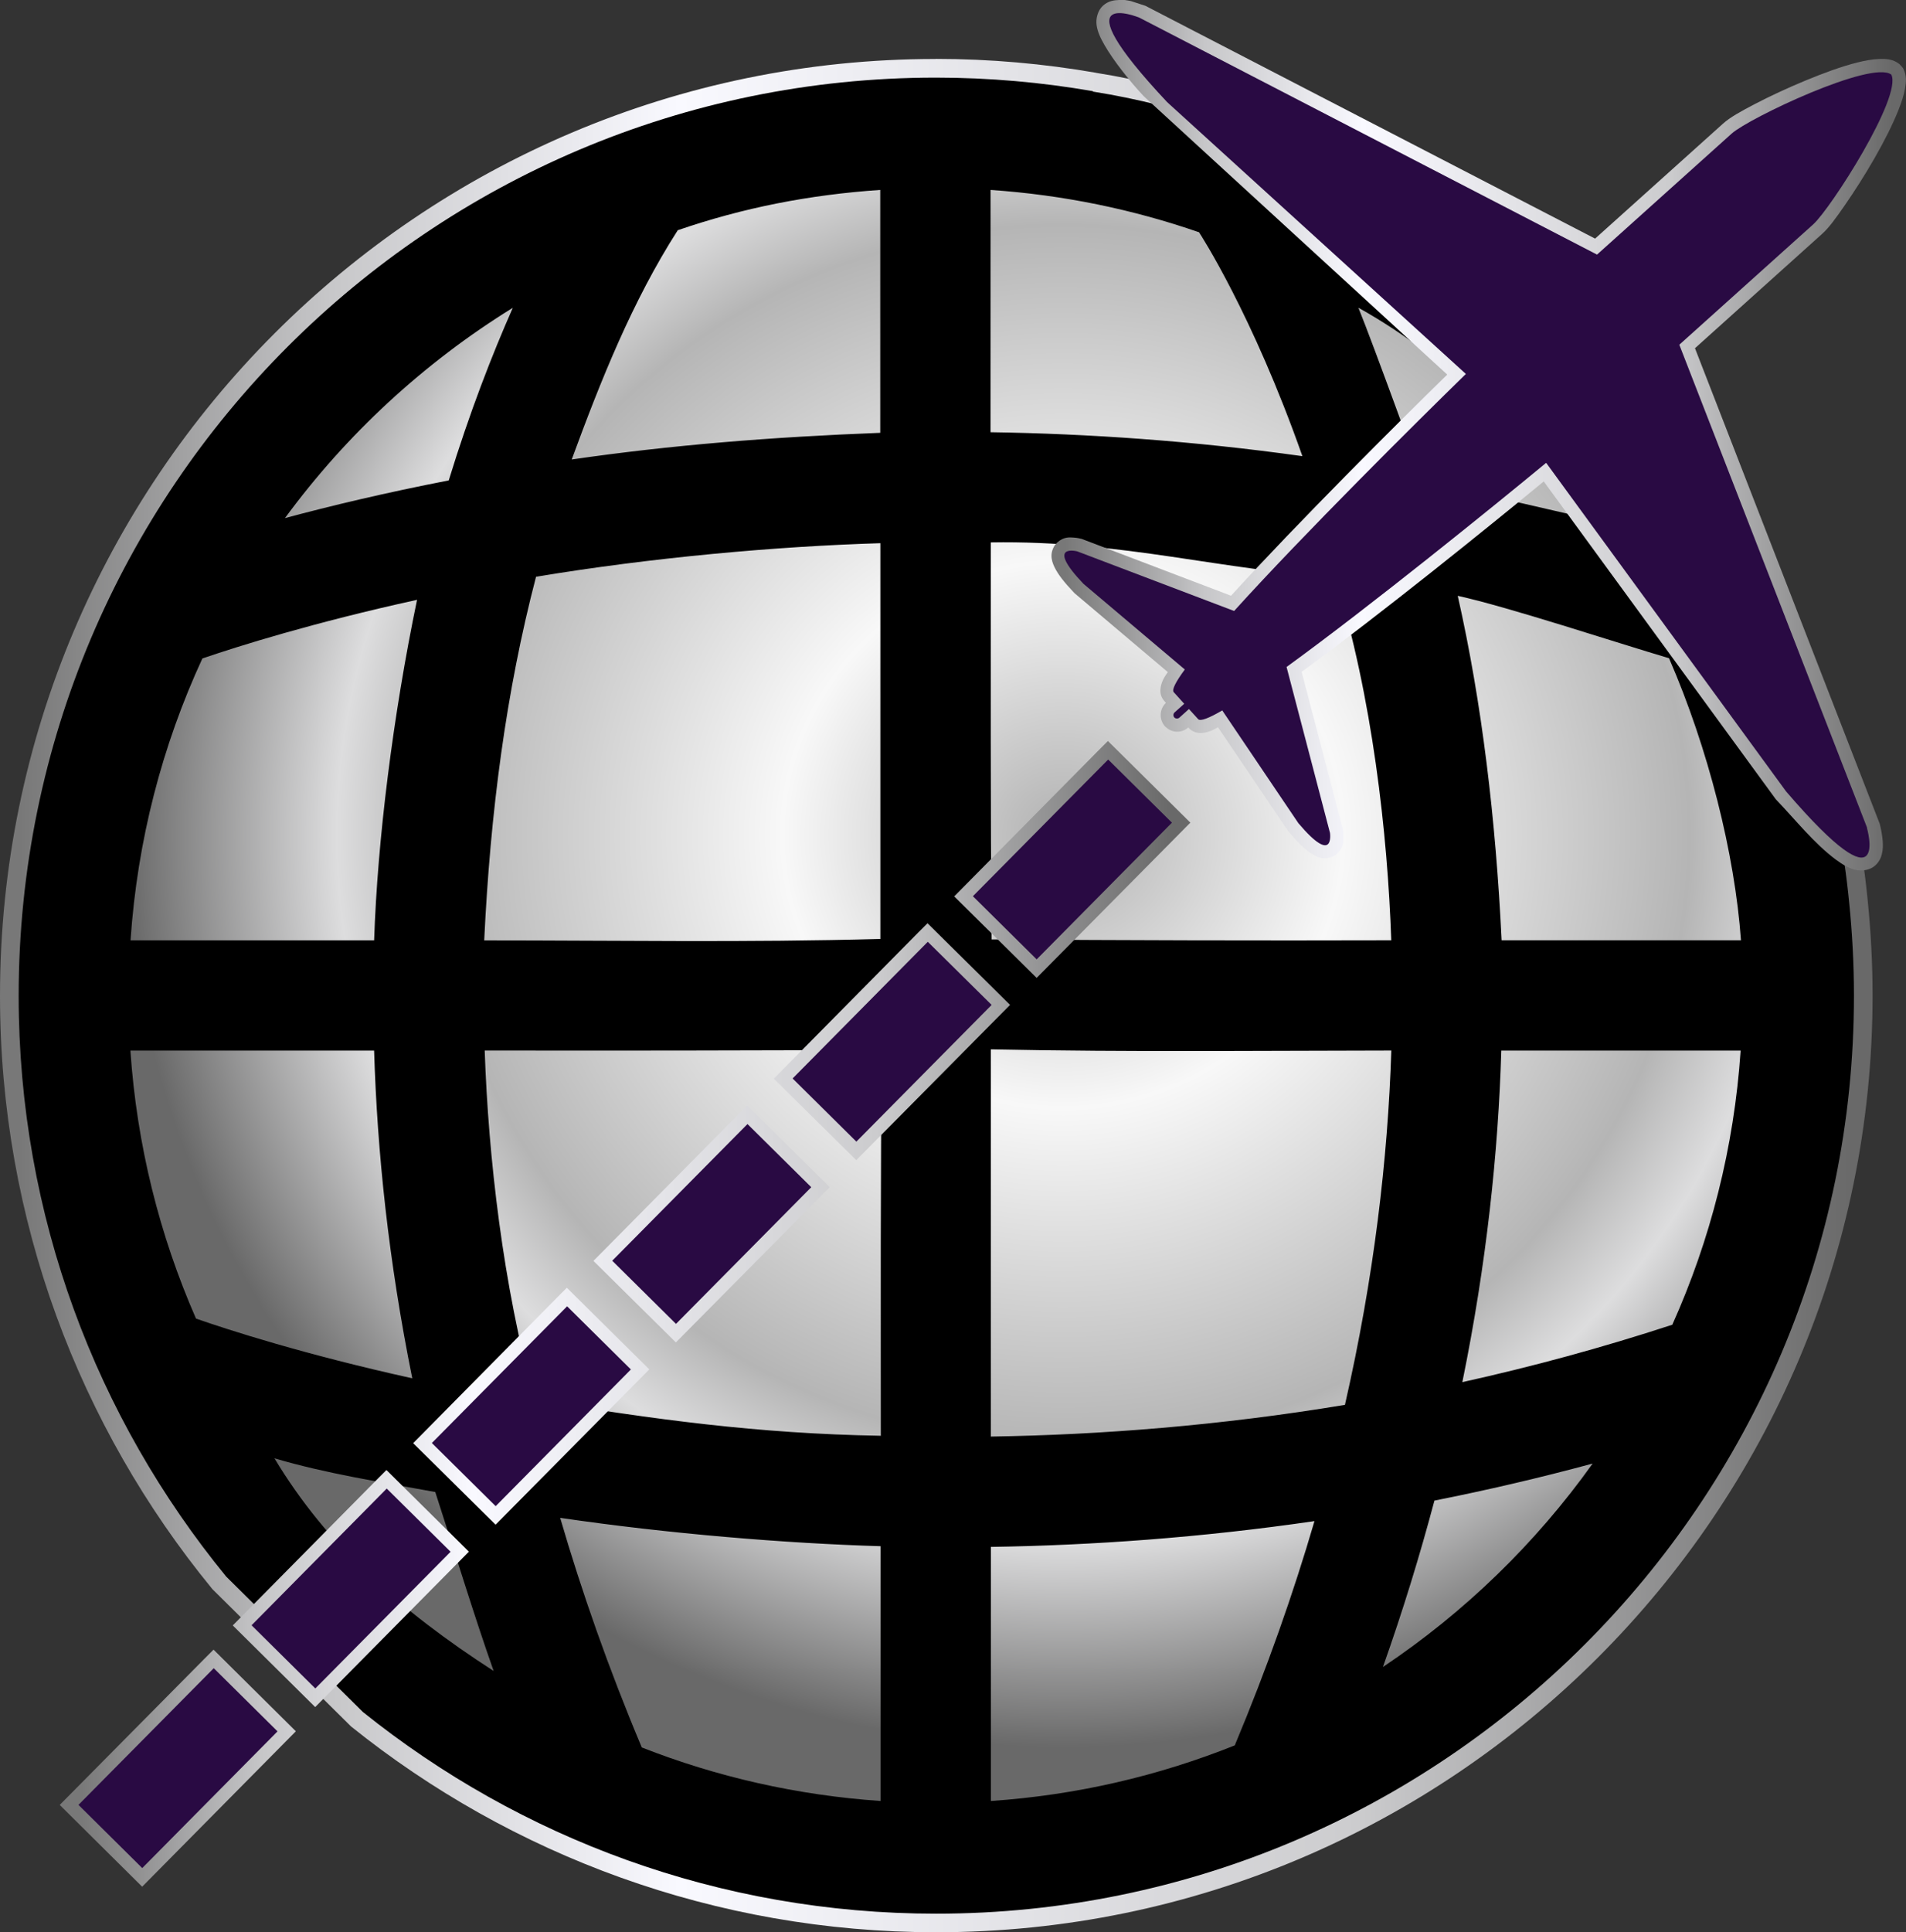 <svg version="1.1" viewBox="0 0 74.01 75" xmlns="http://www.w3.org/2000/svg" xmlns:xlink="http://www.w3.org/1999/xlink">
 <rect x="0" y="0" width="74.01" height="75" fill="#333333" stroke="none"/>
 <defs>
  <radialGradient id="i71-radialGradient37146" cx="-325.8" cy="-276.8" r="11.08" gradientTransform="matrix(3.28 .044 -.043 3.196 1098 931.4)" gradientUnits="userSpaceOnUse">
   <stop stop-color="#787878" style="stop-color:#b1b1b1" offset="0"/>
   <stop stop-color="#c7c7c9" style="stop-color:#f8f8f8" offset=".299"/>
   <stop stop-color="#f9f9ff" style="stop-color:#b5b5b5" offset=".669"/>
   <stop stop-color="#ccccce" style="stop-color:#ddddde" offset=".775"/>
   <stop stop-color="#696969" offset="1"/>
  </radialGradient>
  <radialGradient id="radialGradient34529" cx="-325.8" cy="-276.8" r="11.08" gradientTransform="matrix(4.053,0,0,4.053,1377,1166)" gradientUnits="userSpaceOnUse">
   <stop stop-color="#787878" offset="0"/>
   <stop stop-color="#c7c7c9" offset=".17"/>
   <stop stop-color="#f9f9ff" offset=".36"/>
   <stop stop-color="#ccccce" offset=".73"/>
   <stop stop-color="#696969" offset="1"/>
  </radialGradient>
  <linearGradient id="linearGradient35161" x2="25.91" y1="13.87" y2="13.87" gradientTransform="matrix(2.75 0 0 2.75 .725 .511)" gradientUnits="userSpaceOnUse" xlink:href="#radialGradient34529"/>
  <linearGradient id="linearGradient35171" x1=".844" x2="16.28" y1="18.36" y2="18.36" gradientTransform="matrix(2.75 0 0 2.75 .725 .511)" gradientUnits="userSpaceOnUse" xlink:href="#radialGradient34529"/>
  <linearGradient id="linearGradient35181" x1="14.77" x2="26.46" y1="5.959" y2="5.959" gradientTransform="matrix(2.75 0 0 2.75 .725 .511)" gradientUnits="userSpaceOnUse" xlink:href="#radialGradient34529"/>
 </defs>
 <path d="m36.33 2.289c-20.04 0-36.33 16.31-36.33 36.36 5.194e-5 8.717 3.087 16.73 8.223 23l0.021 0.027 5.361 5.307 0.027 0.027c6.225 4.995 14.13 7.987 22.72 7.987 20.04 0 36.36-16.31 36.36-36.36 0-1.242-0.066-2.467-0.188-3.674v-0.005c-1.695-17.4-16.18-29.94-29.96-32.13l-0.016-0.005c-2.019-0.35-4.097-0.537-6.215-0.537zm6.231 0.542 0.129 0.032-0.086-0.027zm-6.231 0.913c2.02 0 4.003 0.178 5.93 0.51l0.011 0.005 0.064 0.011c13.08 2.073 27.12 14.16 28.74 30.83 0.118 1.162 0.183 2.342 0.183 3.534 0 19.26-15.66 34.91-34.91 34.91-8.247 0-15.82-2.873-21.8-7.67l-5.205-5.156c-4.928-6.016-7.89-13.7-7.89-22.07 0-19.26 15.63-34.91 34.88-34.91zm1.407 2.847v10.9l0.72 0.011c3.76 0.057 7.794 0.332 12.02 0.924l1.187 0.167-0.398-1.128c-0.982-2.791-1.992-4.977-2.761-6.478-0.384-0.75-0.708-1.333-0.94-1.73-0.003-0.004-0.003-0.006-0.005-0.011l0.645-0.43-1.386-0.483c-2.628-0.913-5.411-1.49-8.299-1.687zm-3.599 0.054c-0.071 0.005-0.133 0.038-0.204 0.043-2.771 0.207-5.456 0.739-7.987 1.606l-1.386 0.473 0.704 0.473c-0.007 0.011-0.009 0.015-0.016 0.027-0.235 0.402-0.562 0.989-0.951 1.751-0.778 1.523-1.798 3.744-2.788 6.574l-0.392 1.133 1.187-0.172c0.68-0.099 1.373-0.196 2.084-0.285 2.876-0.362 6.182-0.644 9.813-0.741l0.709-0.021v-10.14l-0.478 0.682zm-0.682 1.606v7.874c-3.378 0.117-6.538 0.363-9.249 0.704-0.288 0.036-0.561 0.075-0.843 0.113 0.795-2.094 1.611-4.048 2.229-5.258 0.376-0.736 0.691-1.301 0.913-1.681 0.103-0.176 0.182-0.301 0.242-0.398 2.137-0.706 4.392-1.135 6.709-1.354zm5.737 0c2.39 0.226 4.716 0.663 6.913 1.407 0.056 0.091 0.112 0.185 0.199 0.333 0.219 0.374 0.531 0.93 0.902 1.654 0.617 1.206 1.432 3.146 2.229 5.242-3.566-0.45-7.012-0.714-10.24-0.784zm-17.66 1.842-1.998 1.235c-3.528 2.18-6.607 5.02-9.056 8.352l-1.23 1.67 2.009-0.537c1.75-0.471 3.87-0.981 6.311-1.456l0.424-0.081 0.129-0.419c0.803-2.618 1.67-4.834 2.46-6.617zm29.75 0.209 0.79 1.923c0.554 1.356 2.478 6.682 2.487 6.703l0.145 0.344 6.472 1.488 1.144 1.45v-2.68l-0.344-0.081c-2.431-3.061-5.101-6.029-8.879-8.138zm3.008 3.712c1.976 1.424 3.716 3.059 5.258 4.883l-3.776-0.87c-0.115-0.317-0.819-2.221-1.482-4.012zm-36.11 0.494c-0.44 1.138-0.876 2.152-1.305 3.513-1.265 0.252-2.248 0.51-3.33 0.768 1.391-1.592 2.946-3.004 4.635-4.281zm20.27 5.817-0.714 0.016v0.714c0 5.136-0.009 10.27 0.032 15.42l0.005 0.714 0.714 0.005c5.178 0.034 10.36 0.052 15.53 0.038l1.751-0.005-1.074-1.074c-0.16-4.113-0.715-9.315-2.165-13.98l-0.15-0.483-0.51-0.027c-4.094-0.193-8.187-1.422-13.42-1.332zm-3.54 0.011-0.752 0.021c-3.43 0.097-6.551 0.36-9.282 0.698-1.467 0.182-2.866 0.39-4.19 0.612l-0.462 0.081-0.123 0.451c-0.27 1.03-0.525 2.107-0.757 3.239-0.641 3.115-1.143 6.831-1.273 11.04l-0.011 0.231 0.129 0.193 0.22 0.328h0.387c5.118 0 10.26 0.086 15.4-0.059l0.709-0.016zm4.281 1.515c4.411 0.042 8.138 0.943 12.02 1.203 1.251 4.225 1.788 8.896 1.961 12.72-4.65 0.01-9.298-0.009-13.95-0.038-0.033-4.627-0.033-9.254-0.032-13.88zm-5.737 0.016v13.85c-4.601 0.111-9.22 0.056-13.85 0.048 0.165-3.767 0.584-7.206 1.166-10.03 0.194-0.944 0.412-1.831 0.634-2.702 1.168-0.19 2.369-0.373 3.647-0.532 2.469-0.306 5.342-0.522 8.401-0.634zm22.18 0.311 0.253 1.112c0.931 4.119 1.461 8.589 1.687 13.25l0.038 0.693h10.77l-0.059-0.779c-0.25-3.483-1.295-7.613-2.847-11.18l-0.671 0.29 0.209-0.704c-1.978-0.583-6.19-1.98-8.261-2.433zm-39.6 0.387c-4.057 0.89-6.988 1.811-8.417 2.299l-0.295 0.102-0.129 0.279c-1.592 3.448-2.589 7.228-2.858 11.2l-0.048 0.779h10.94l0.021-0.709c0.132-4.534 0.682-8.527 1.38-11.86 0.054-0.259 0.115-0.513 0.172-0.768l0.113-0.027v-0.586l-1.332-0.15zm41.43 1.579c1.971 0.518 4.895 1.435 6.752 1.993 1.311 3.099 2.148 6.598 2.46 9.636h-7.729c-0.225-4.054-0.722-7.941-1.482-11.63zm-42.24 0.15c-0.005 0.022-0.012 0.042-0.016 0.064-0.673 3.21-1.159 7.115-1.332 11.41h-7.885c0.321-3.389 1.109-6.648 2.449-9.625 1.239-0.417 3.756-1.128 6.784-1.848zm22.52 15.68v16.52l0.741-0.011c4.295-0.067 8.964-0.428 13.86-1.241l0.478-0.081 0.107-0.478c1.084-4.739 1.561-9.119 1.73-13.19h0.091v-0.731l-1.434-0.021 0.709-0.704c-5.189 0-10.37 0.071-15.53-0.048zm-2.777 0.043-0.736 0.005c-5.14 0.017-10.28 0.025-15.42 0.016h-0.752l0.021 0.752c0.143 4.182 0.716 9.214 1.961 13.73l0.123 0.451 0.462 0.075c4.577 0.74 8.517 1.265 13.23 1.37l1.058 1.058v-1.756c0-4.995-0.011-9.978 0.043-14.96zm-30.42 0.027-0.172 0.489-0.048 0.14 0.011 0.15c0.255 3.76 1.159 7.351 2.605 10.65l0.129 0.29 0.301 0.102c1.301 0.454 4.269 1.41 8.481 2.342l1.09 0.242-0.22-1.096c-0.909-4.498-1.354-8.714-1.472-12.6l-0.021-0.709zm53.75 0v1.456l-0.725-0.747c-0.118 3.93-0.57 8.196-1.499 12.75l-0.226 1.101 1.096-0.247c2.695-0.597 5.437-1.334 8.218-2.245l0.306-0.102 0.134-0.29c1.509-3.366 2.451-7.039 2.713-10.89l0.054-0.779h-9.319zm-19.1 1.402c4.673 0.092 9.342 0.055 14 0.048-0.161 3.812-0.644 7.935-1.622 12.36-4.354 0.694-8.502 1.018-12.38 1.106zm-5.694 0.032c-0.043 4.487-0.039 8.964-0.038 13.44-4.239-0.121-7.911-0.588-12.09-1.257-1.051-4-1.559-8.374-1.73-12.17 4.62 0.006 9.238-0.002 13.86-0.016zm-27.53 0.021h7.901c0.134 3.429 0.561 7.128 1.284 11.01-3.218-0.766-5.797-1.523-6.961-1.923-1.207-2.831-1.922-5.901-2.224-9.088zm52.97 0h7.724c-0.31 3.277-1.056 6.428-2.32 9.325-2.269 0.732-4.506 1.32-6.719 1.837 0.741-3.938 1.18-7.685 1.316-11.16zm-49.87 13.87 0.962 1.595c2.103 3.505 5.07 6.125 8.739 8.492l1.123 0.725v-1.461l-0.043-0.118c-0.732-2.065-1.515-4.638-2.261-6.929l-0.134-0.408-0.424-0.081c-2.204-0.406-4.187-0.706-6.172-1.289zm53.5 0.483-0.918 0.247c-2.059 0.556-4.095 1.027-6.096 1.423l-0.446 0.091-0.113 0.435c-0.555 2.087-1.209 4.221-1.982 6.403l-0.731 2.068 1.821-1.219c3.242-2.168 6.062-4.903 8.326-8.073l0.14-0.193v-0.231zm-50.07 1.869c1.266 0.279 2.529 0.569 3.84 0.806 0.461 1.427 0.934 2.868 1.407 4.313-2.071-1.516-3.825-3.206-5.248-5.119zm46.97 0.381c-1.277 1.513-2.7 2.873-4.243 4.114 0.356-1.126 0.743-2.268 1.042-3.368 1.053-0.214 2.132-0.49 3.201-0.747zm-38.69 0.081 0.269 0.929c0.846 2.903 1.899 5.906 3.196 8.992l0.123 0.279 0.285 0.113c2.975 1.169 6.163 1.899 9.486 2.127l0.779 0.054v-11.38l-0.709-0.021c-3.635-0.107-8.214-0.482-12.35-1.09l-0.054-0.005h-0.054zm30.16 0.129c-4.388 0.639-8.58 0.934-12.48 0.994l-0.714 0.011v11.36l0.773-0.054c3.402-0.232 6.664-0.995 9.695-2.208l0.279-0.113 0.118-0.285c1.261-3.013 2.295-5.938 3.126-8.777l-0.521 0.494zm-28.13 1.418c3.631 0.488 7.42 0.822 10.65 0.94v8.326c-2.781-0.264-5.477-0.828-7.992-1.789-1.065-2.563-1.915-5.045-2.659-7.477zm27.17 0.118c-0.728 2.369-1.562 4.783-2.594 7.278-2.572 1.001-5.332 1.598-8.186 1.869v-8.293c3.395-0.075 7.021-0.356 10.78-0.854z" style="color-rendering:auto;color:#000000;fill:url(#linearGradient35161);isolation:auto;mix-blend-mode:normal;shape-rendering:auto;solid-color:#000000"/>
 <circle cx="37.13" cy="38.32" r="32.66" style="fill:url(#i71-radialGradient37146);stroke-width:2.948"/>
 <path d="m34.18 7.372v9.427c-4.23 0.162-8.158 0.479-11.98 1.035 1.125-3.062 2.35-6.141 4.118-8.899 2.537-0.869 5.086-1.374 7.868-1.564zm4.283 0c2.822 0.192 5.545 0.758 8.112 1.649l-0.009 0.006c0.03 0.043 2.066 3.166 4.006 8.678-4.254-0.596-8.321-0.872-12.11-0.929zm-18.55 4.574c-0.801 1.808-1.676 4.053-2.488 6.7-2.459 0.478-4.596 0.989-6.361 1.464 2.393-3.257 5.401-6.033 8.849-8.164zm-0.745 52.91c-3.614-2.332-6.479-4.87-8.51-8.254 2.044 0.601 4.053 0.905 6.243 1.308 0.743 2.281 1.526 4.854 2.267 6.945zm-0.366-28.36c0.239-4.99 0.847-9.651 2.012-14.11 4.468-0.745 9.335-1.181 13.37-1.303v15.36c-5.124 0.144-10.26 0.057-15.38 0.057zm35.22 0c-5.176 0.015-10.35 0-15.52-0.034-0.041-5.138-0.03-10.27-0.03-15.41 5.114-0.088 9.161 1.131 13.37 1.329 1.453 4.678 2.038 10.01 2.18 14.11zm10.79-10.94c1.517 3.49 2.547 7.566 2.79 10.94h-9.294c-0.228-4.689-0.761-9.197-1.704-13.37 1.961 0.429 6.196 1.829 8.206 2.422m-3.215-5.441-6.361-1.464c-0.009-0.021-1.906-5.276-2.488-6.7 3.741 2.088 6.39 5.049 8.849 8.165zm-19.17-16.57c-1.979-0.343-4.014-0.524-6.09-0.524-19.64 0-35.61 15.98-35.61 35.64 5.091e-5 8.545 3.024 16.39 8.059 22.54l5.305 5.253c6.102 4.896 13.84 7.83 22.26 7.83 19.64 0 35.64-15.98 35.64-35.63 0-1.218-0.065-2.422-0.185-3.608-1.657-17.04-15.92-29.35-29.35-31.48zm11.6 37.23c-0.135 4.2-0.67 8.81-1.801 13.76-4.854 0.806-9.485 1.164-13.75 1.231v-15.03c5.415 0.114 10.92 0.05 15.55 0.047zm-19.83 14.96c-4.817-0.084-8.766-0.636-13.44-1.393-1.223-4.442-1.793-9.43-1.934-13.56 5.14 0.009 10.28-7.27e-4 15.42-0.017-0.055 4.993-0.039 9.983-0.039 14.98zm-18-32.45c-0.935 4.491-1.541 9.373-1.667 13.22h-9.459c0.263-3.881 1.234-7.575 2.79-10.94 1.405-0.48 4.31-1.393 8.336-2.276zm-11.13 17.5h9.462c0.118 3.926 0.564 8.185 1.482 12.72-4.18-0.924-7.121-1.873-8.398-2.318-1.413-3.225-2.298-6.729-2.547-10.4zm53.23 0h9.294c-0.255 3.767-1.178 7.354-2.653 10.64-2.757 0.903-5.48 1.636-8.153 2.228 0.937-4.592 1.394-8.902 1.513-12.87zm3.546 16.03c-2.212 3.098-4.972 5.774-8.141 7.894 0.78-2.201 1.439-4.353 1.999-6.458 2.017-0.4 4.068-0.876 6.142-1.437zm-40.09 2.106c4.168 0.613 8.769 0.992 12.44 1.1v9.889c-3.249-0.223-6.364-0.937-9.27-2.078-1.287-3.06-2.331-6.034-3.169-8.91zm29.29 0.127c-0.823 2.812-1.844 5.716-3.095 8.704-2.962 1.185-6.145 1.932-9.47 2.158v-9.862c3.926-0.06 8.147-0.357 12.57-1.001z" style="stroke-width:2.948"/>
 <path d="m43.02 28.76-0.36 0.36-5.608 5.672 3.201 3.164 5.968-6.027zm0.005 1.44 1.751 1.735-4.533 4.582-1.751-1.735zm-7.01 5.634-0.36 0.36-5.608 5.672 3.201 3.164 5.973-6.027zm0.005 1.44 1.756 1.735-4.533 4.582-1.751-1.735zm-7.004 5.634-0.36 0.36-5.613 5.672 3.201 3.164 5.973-6.027zm0.005 1.44 1.751 1.735-4.533 4.582-1.751-1.735zm-7.01 5.634-0.36 0.36-5.608 5.672 3.201 3.164 5.968-6.027zm0.005 1.44 1.751 1.735-4.533 4.582-1.751-1.73zm-7.01 5.634-0.36 0.36-5.608 5.672 3.201 3.169 5.968-6.032zm0.005 1.44 1.756 1.735-4.533 4.582-1.756-1.735zm-6.719 5.532-0.36 0.36-5.613 5.667 3.201 3.174 5.968-6.032zm0.005 1.44 1.751 1.735-4.533 4.582-1.756-1.735z" style="color-rendering:auto;color:#000000;fill:url(#linearGradient35171);isolation:auto;mix-blend-mode:normal;shape-rendering:auto;solid-color:#000000"/>
 <path d="m43.03 29.48-5.252 5.305 2.476 2.451 5.252-5.306zm-7.004 7.074-5.249 5.305 2.476 2.451 5.252-5.306zm-7.001 7.074-5.252 5.305 2.476 2.451 5.252-5.305zm-7.004 7.074-5.252 5.306 2.478 2.451 5.25-5.306zm-7.004 7.074-5.249 5.306 2.476 2.452 5.252-5.305zm-6.717 6.972-5.253 5.305 2.476 2.453 5.253-5.306z" style="fill:#290a43;stroke-width:2.948"/>
 <path d="m43.44 5.861e-4c-0.18 0.005-0.408 0.036-0.612 0.22s-0.283 0.503-0.247 0.757c0.036 0.254 0.146 0.495 0.317 0.79 0.341 0.588 0.963 1.38 1.518 1.971l11.78 10.8c-1.978 1.936-5.765 5.704-8.395 8.583l-5.806-2.208-0.027-0.005s-0.123-0.034-0.274-0.043c-0.151-0.009-0.381-0.045-0.645 0.193-0.132 0.119-0.218 0.325-0.22 0.499s0.05 0.316 0.118 0.457c0.137 0.282 0.371 0.583 0.768 0.999l0.016 0.016 3.615 3.056c-0.05 0.081-0.123 0.176-0.161 0.253-0.05 0.099-0.089 0.194-0.113 0.322-0.024 0.128-0.039 0.344 0.129 0.537l0.005 0.005 0.064 0.075v0.005c-0.247 0.233-0.269 0.634-0.048 0.892l0.011 0.016 0.016 0.011c0.242 0.246 0.615 0.271 0.886 0.038h0.011c0.171 0.199 0.399 0.219 0.532 0.209 0.133-0.01 0.232-0.041 0.338-0.081 0.084-0.031 0.189-0.096 0.279-0.14l2.723 4.028 0.016 0.021c0.372 0.44 0.648 0.704 0.913 0.87 0.133 0.083 0.267 0.144 0.44 0.161 0.174 0.017 0.389-0.048 0.521-0.167 0.265-0.237 0.251-0.467 0.258-0.618 0.006-0.151-0.011-0.274-0.011-0.274l-0.005-0.027-1.606-6.145c3.151-2.308 7.276-5.642 9.4-7.391l9.013 12.34c0.759 0.79 1.473 1.7 2.326 2.337 0.274 0.201 0.503 0.335 0.752 0.398 0.249 0.063 0.575 0.017 0.779-0.167 0.204-0.184 0.26-0.402 0.285-0.58 0.024-0.178 0.011-0.342-0.005-0.489-0.032-0.293-0.107-0.559-0.107-0.559l-7.171-18.45 4.936-4.437c0.265-0.237 0.538-0.614 0.897-1.133 0.359-0.52 0.767-1.156 1.139-1.805 0.372-0.649 0.708-1.309 0.935-1.885 0.113-0.288 0.202-0.557 0.247-0.811 0.045-0.255 0.075-0.507-0.07-0.79-0.063-0.088-0.1-0.115-0.15-0.172-0.261-0.197-0.524-0.204-0.784-0.193-0.26 0.01-0.535 0.059-0.838 0.134-0.606 0.151-1.309 0.408-2.009 0.698-0.7 0.29-1.393 0.612-1.961 0.908-0.568 0.295-0.979 0.524-1.252 0.768l-4.968 4.464-17.46-9.035-0.559-0.183c-0.144-0.032-0.303-0.059-0.483-0.054zm0.258 1.047c0.178 0.039 0.329 0.102 0.345 0.107 6.79e-4 2.69e-4 18.05 9.346 18.05 9.346l5.495-4.936c0.066-0.059 0.503-0.343 1.042-0.623 0.539-0.28 1.21-0.592 1.88-0.87 0.67-0.278 1.342-0.52 1.864-0.65 0.236-0.059 0.428-0.086 0.575-0.097-0.03 0.147-0.082 0.34-0.172 0.569-0.196 0.498-0.519 1.124-0.875 1.746-0.356 0.622-0.749 1.241-1.09 1.735-0.341 0.494-0.669 0.891-0.741 0.956l-5.457 4.904 7.402 19.04s0.049 0.176 0.07 0.365c7.17e-4 0.006-6.24e-4 0.01 0 0.016-0.068-0.036-0.094-0.036-0.199-0.113-0.427-0.313-1.122-0.977-2.138-2.159l-9.609-13.16-0.419 0.344c-2.054 1.698-6.781 5.528-10.05 7.901l-0.285 0.204 1.595 6.107c-0.071-0.076-0.082-0.067-0.167-0.167l-3.191-4.727-0.408 0.242c-0.21 0.123-0.364 0.194-0.478 0.242l-0.021-0.021-0.505-0.553-0.07-0.081c0.059-0.106 0.144-0.244 0.285-0.435l0.285-0.381-4.259-3.593-0.005-0.005c-0.09-0.094-0.078-0.11-0.145-0.188l5.774 2.197 0.236-0.258c2.705-2.986 7.056-7.301 8.975-9.174l0.387-0.381-11.97-10.88c-1.067-1.137-1.657-1.9-1.923-2.358-0.056-0.057-0.071-0.183-0.081-0.209z" style="color-rendering:auto;color:#000000;fill:url(#linearGradient35181);isolation:auto;mix-blend-mode:normal;shape-rendering:auto;solid-color:#000000"/>
 <path d="m72.5 32.13-7.292-18.75 5.199-4.672c0.674-0.604 3.468-4.961 3.032-5.813-0.76-0.573-5.519 1.684-6.197 2.289l-5.229 4.698-17.77-9.196c0-1.96e-4 -3.245-1.329 1.077 3.278l11.6 10.55c-1.924 1.878-6.276 6.193-8.999 9.2l-6.092-2.314s-1.273-0.329 0.242 1.26l3.935 3.325c-0.344 0.468-0.513 0.785-0.429 0.881l0.406 0.45-0.375 0.336c-0.053 0.05-0.06 0.135-0.009 0.195 0.049 0.05 0.137 0.057 0.194 0.009l0.374-0.337 0.356 0.391c0.084 0.098 0.428-0.039 0.937-0.337l2.956 4.377c1.42 1.677 1.227 0.375 1.227 0.375l-1.686-6.438c3.29-2.389 8.018-6.22 10.08-7.923l9.314 12.75c4.113 4.79 3.142 1.418 3.142 1.418" style="fill:#290a43;stroke-width:2.948"/>
</svg>
